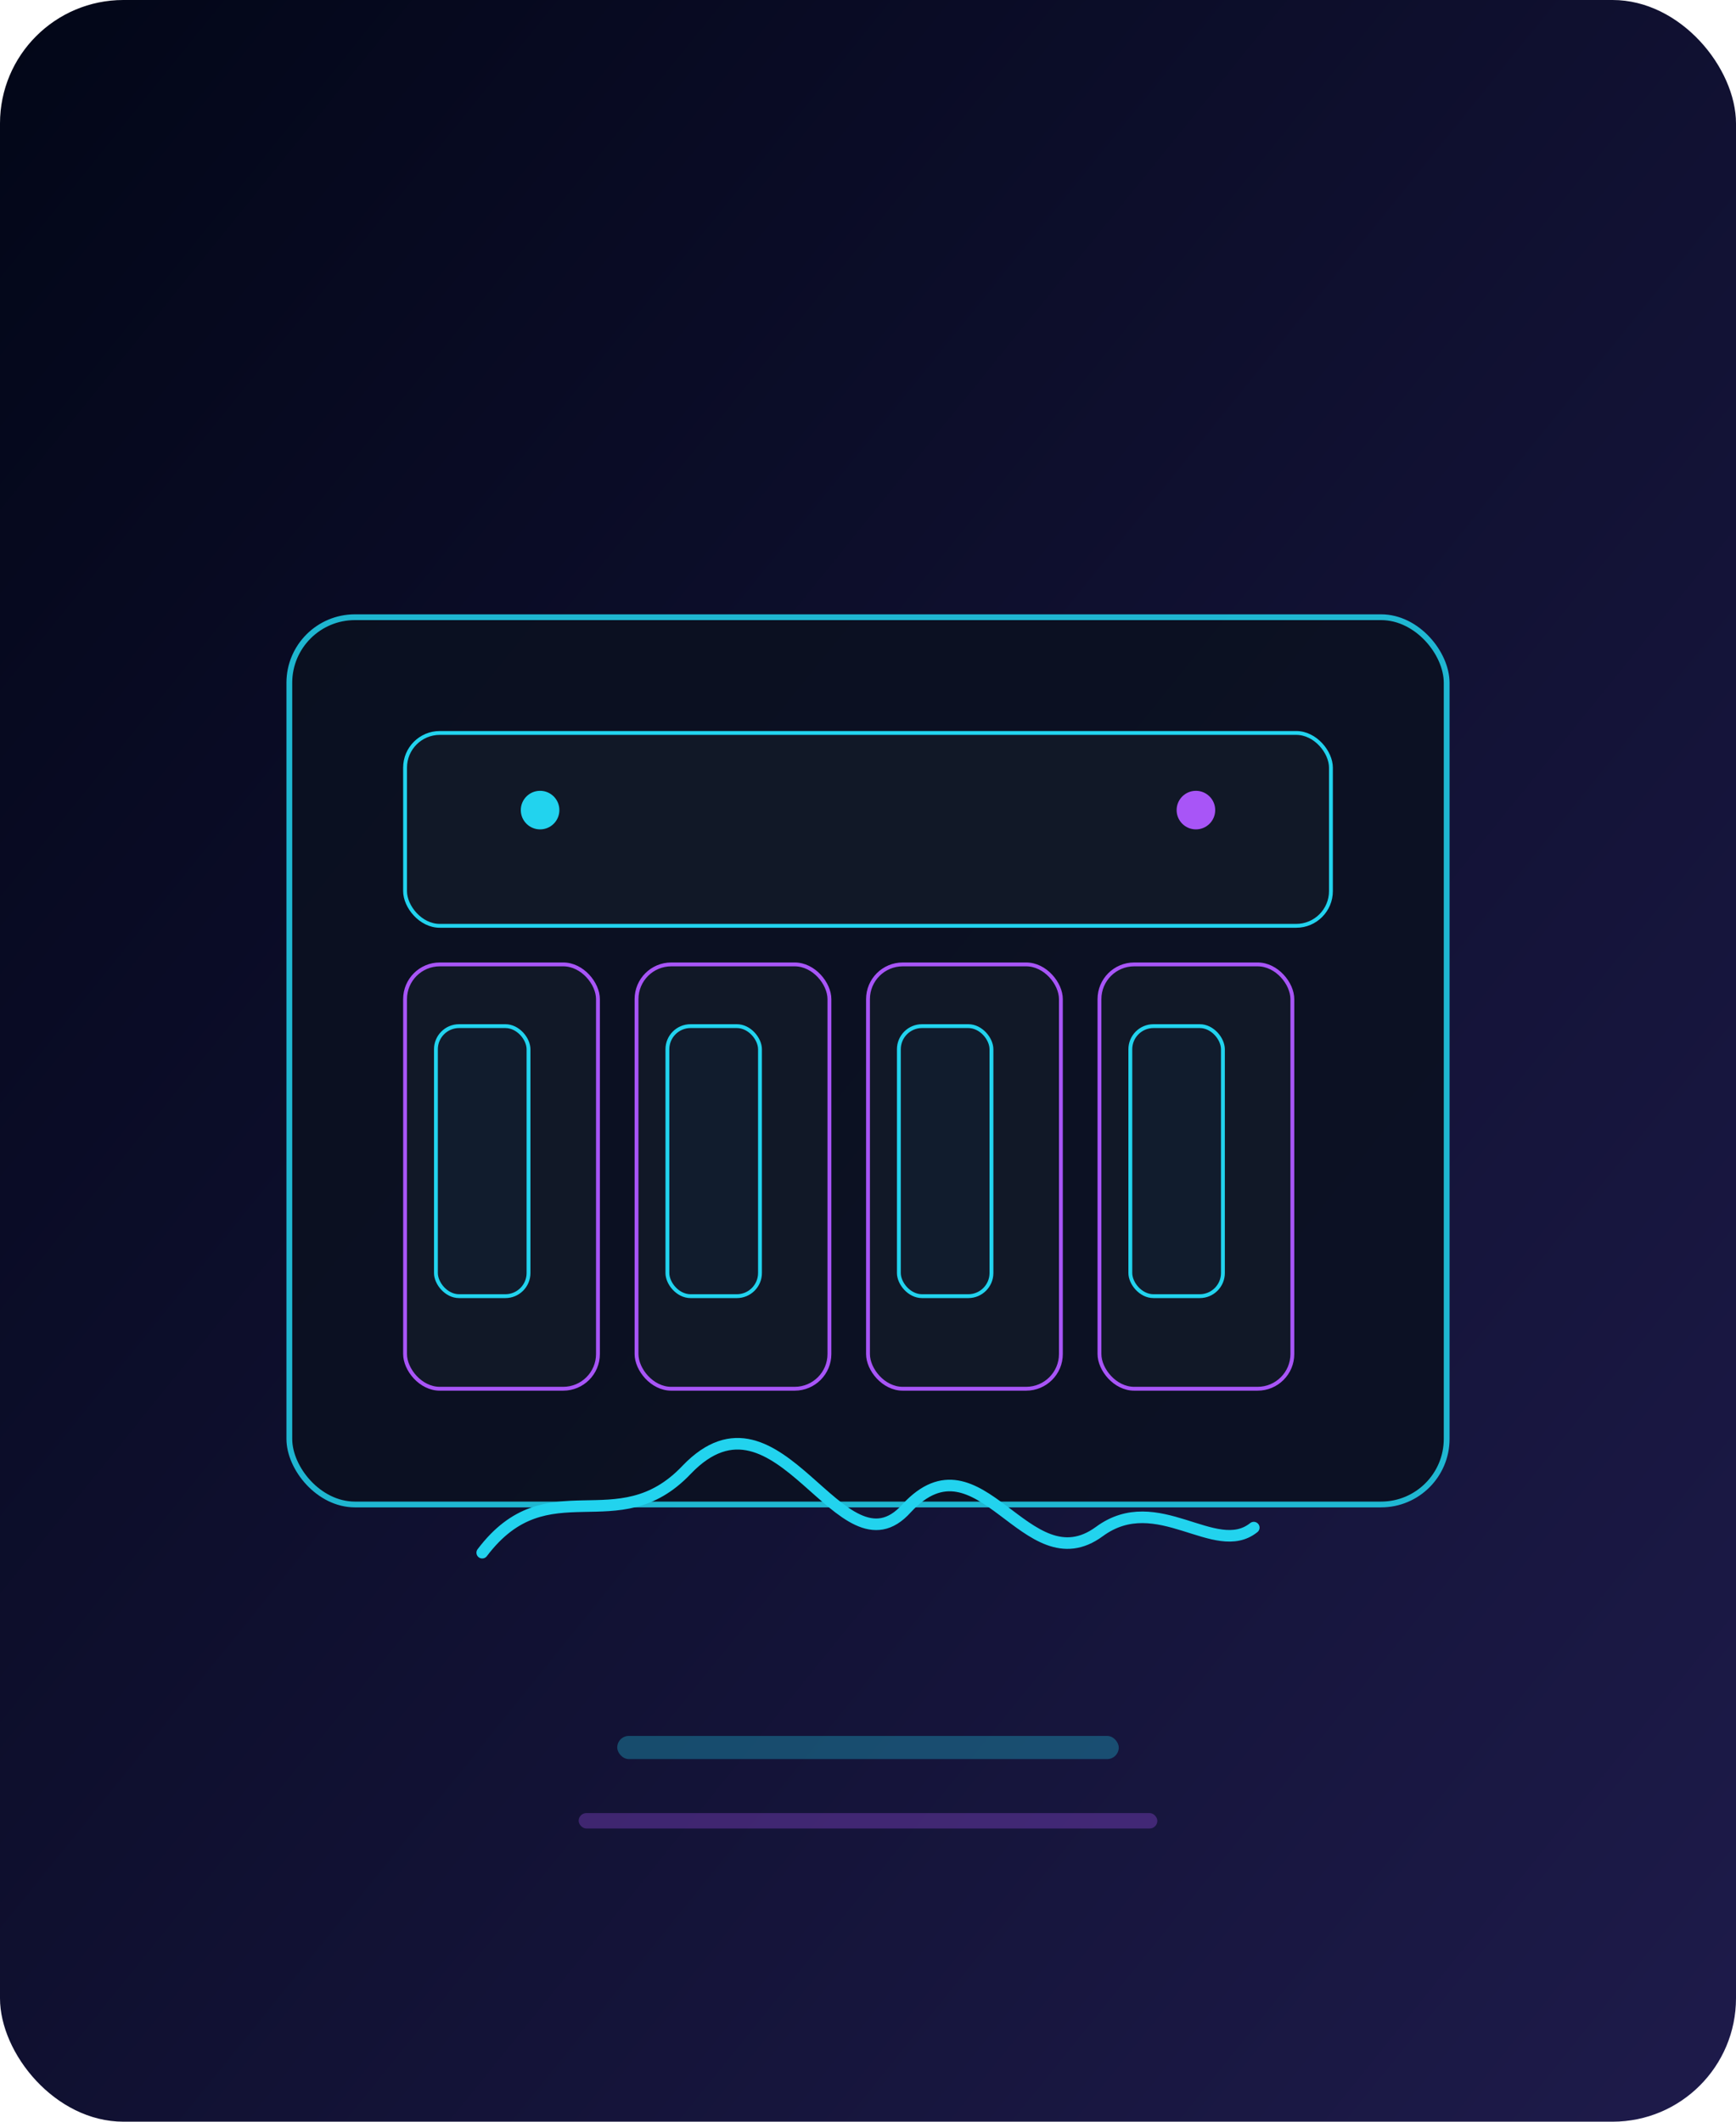 <svg width="900" height="1100" viewBox="0 0 900 1100" fill="none" xmlns="http://www.w3.org/2000/svg" role="img" aria-labelledby="title desc">
  <title id="title">Tableros inteligentes para líneas críticas</title>
  <desc id="desc">Panel eléctrico digital con indicadores y flujos de energía.</desc>
  <defs>
    <linearGradient id="bg-tableros" x1="0%" y1="0%" x2="100%" y2="100%">
      <stop offset="0%" stop-color="#020617"/>
      <stop offset="100%" stop-color="#1e1b4b"/>
    </linearGradient>
    <linearGradient id="pulse" x1="0%" y1="0%" x2="100%" y2="0%">
      <stop offset="0%" stop-color="#22d3ee"/>
      <stop offset="100%" stop-color="#a855f7"/>
    </linearGradient>
  </defs>
  <rect width="900" height="1100" rx="64" fill="url(#bg-tableros)"/>
  <rect x="150" y="320" width="600" height="460" rx="34" fill="#0b1120" stroke="#22d3ee" stroke-width="3" opacity="0.85"/>
  <rect x="210" y="380" width="480" height="100" rx="18" fill="#111827" stroke="#22d3ee" stroke-width="2"/>
  <rect x="210" y="500" width="100" height="220" rx="18" fill="#111827" stroke="#a855f7" stroke-width="2"/>
  <rect x="330" y="500" width="100" height="220" rx="18" fill="#111827" stroke="#a855f7" stroke-width="2"/>
  <rect x="450" y="500" width="100" height="220" rx="18" fill="#111827" stroke="#a855f7" stroke-width="2"/>
  <rect x="570" y="500" width="100" height="220" rx="18" fill="#111827" stroke="#a855f7" stroke-width="2"/>
  <path d="M240 420H660" stroke="url(#pulse)" stroke-width="6" stroke-linecap="round" stroke-dasharray="10 12"/>
  <circle cx="280" cy="420" r="10" fill="#22d3ee"/>
  <circle cx="620" cy="420" r="10" fill="#a855f7"/>
  <rect x="226" y="532" width="48" height="140" rx="12" fill="#111c2d" stroke="#22d3ee" stroke-width="2"/>
  <rect x="346" y="532" width="48" height="140" rx="12" fill="#111c2d" stroke="#22d3ee" stroke-width="2"/>
  <rect x="466" y="532" width="48" height="140" rx="12" fill="#111c2d" stroke="#22d3ee" stroke-width="2"/>
  <rect x="586" y="532" width="48" height="140" rx="12" fill="#111c2d" stroke="#22d3ee" stroke-width="2"/>
  <path d="M210 770H690" stroke="url(#pulse)" stroke-width="8" stroke-linecap="round" opacity="0.6"/>
  <path d="M250 805C284 760 320 800 356 762C404 712 436 820 470 782C508 741 532 822 570 794C600 772 630 808 650 792" stroke="#22d3ee" stroke-width="6" stroke-linecap="round" stroke-linejoin="round"/>
  <rect x="320" y="900" width="260" height="12" rx="6" fill="#22d3ee" opacity="0.3"/>
  <rect x="300" y="940" width="300" height="8" rx="4" fill="#a855f7" opacity="0.3"/>
</svg>
